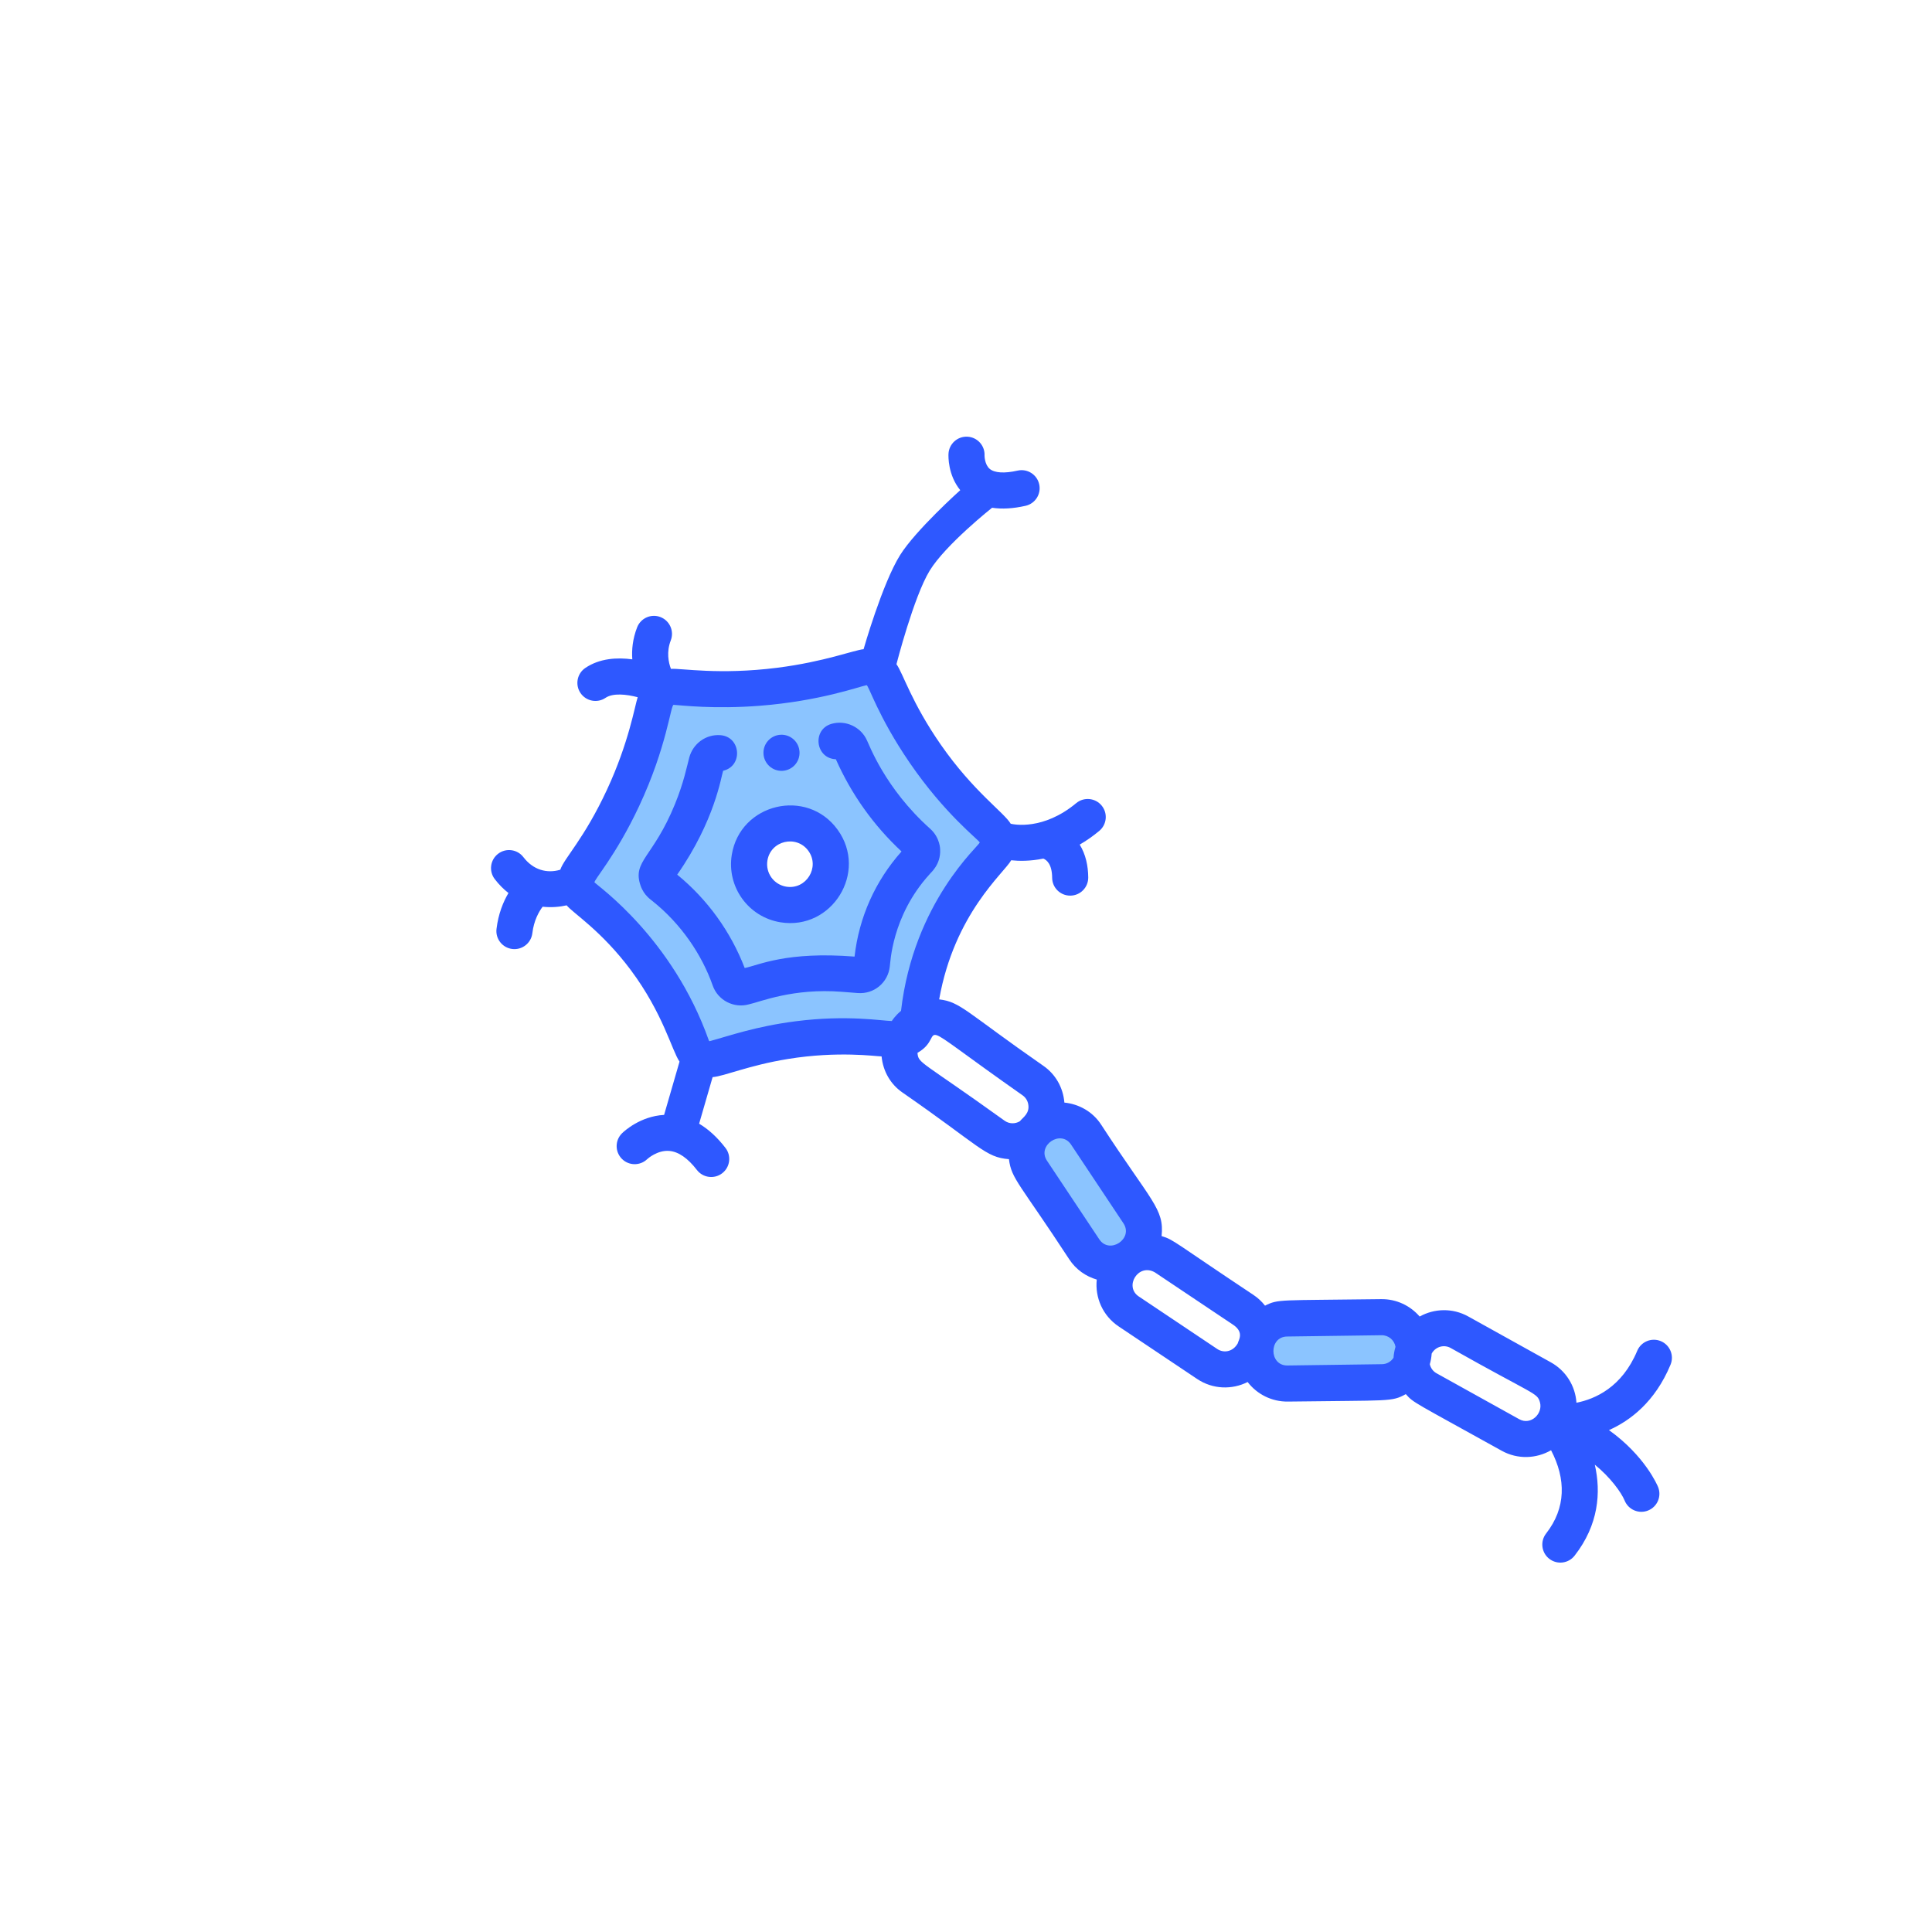 <?xml version="1.0" encoding="UTF-8" standalone="no"?>
<svg
   xmlns:dc="http://purl.org/dc/elements/1.1/"
   xmlns:cc="http://creativecommons.org/ns#"
   xmlns:rdf="http://www.w3.org/1999/02/22-rdf-syntax-ns#"
   xmlns:svg="http://www.w3.org/2000/svg"
   xmlns="http://www.w3.org/2000/svg"
   xmlns:sodipodi="http://sodipodi.sourceforge.net/DTD/sodipodi-0.dtd"
   xmlns:inkscape="http://www.inkscape.org/namespaces/inkscape"
   id="fi_2044894"
   enable-background="new 0 0 512.002 512.002"
   height="512"
   viewBox="0 0 512.002 512.002"
   width="512"
   version="1.1"
   sodipodi:docname="neuron.svg"
   inkscape:version="1.0.2-2 (e86c870879, 2021-01-15)">
  <defs
     id="defs21" />
  <sodipodi:namedview
     pagecolor="#ffffff"
     bordercolor="#666666"
     borderopacity="1"
     objecttolerance="10"
     gridtolerance="10"
     guidetolerance="10"
     inkscape:pageopacity="0"
     inkscape:pageshadow="2"
     inkscape:window-width="1920"
     inkscape:window-height="1001"
     id="namedview19"
     showgrid="false"
     units="mm"
     inkscape:zoom="1"
     inkscape:cx="217.83571"
     inkscape:cy="222.29718"
     inkscape:window-x="-9"
     inkscape:window-y="-9"
     inkscape:window-maximized="1"
     inkscape:current-layer="layer3"
     inkscape:document-rotation="0" />
  <g
     inkscape:groupmode="layer"
     id="layer3"
     inkscape:label="front"
     style="display:inline">
    <path
       d="m 183.337,277.328 c -5.671,-15.885 -15.188,-28.954 -28.763,-39.761 -2.058,-1.638 -2.488,-4.593 -0.983,-6.751 12.413,-17.8 15.722,-28.07 20.065,-45.074 0.598,-2.343 2.793,-3.919 5.204,-3.737 21.452,1.617 32.768,-0.368 49.437,-5.044 2.386,-0.67 4.902,0.516 5.905,2.782 12.551,28.354 28.447,38.936 28.488,39.767 2.067,1.846 2.232,5.023 0.367,7.072 -13.005,14.294 -18.112,27.995 -19.873,44.424 -0.288,2.683 -2.657,4.65 -5.347,4.438 -23.235,-1.826 -29.383,-0.384 -48.448,5.008 -2.526,0.714 -5.171,-0.651 -6.053,-3.122 z m 36.635,-46.623 c 0.952,-5.896 -3.056,-11.447 -8.953,-12.399 -5.897,-0.952 -11.449,3.056 -12.401,8.952 -0.952,5.896 3.057,11.447 8.953,12.399 5.897,0.952 11.449,-3.056 12.401,-8.952 z"
       fill="#8bc4ff"
       id="path2"
       style="stroke-width:0.597" />
    <path
       d="m 299.001,333.367 c 4.431,-2.948 5.083,-8.207 2.622,-11.906 l -13.87,-20.845 c -2.588,-3.889 -7.838,-4.944 -11.727,-2.358 -4.431,2.948 -5.083,8.207 -2.622,11.906 l 13.87,20.845 c 2.587,3.89 7.838,4.945 11.727,2.358 z"
       fill="#8bc4ff"
       id="path4"
       style="stroke-width:0.597" />
    <path
       d="m 374.544,357.638 c -0.073,-5.391 -4.205,-8.718 -8.578,-8.658 l -25.042,0.341 c -4.671,0.064 -8.407,3.902 -8.343,8.574 0.073,5.391 4.205,8.718 8.578,8.658 l 25.042,-0.341 c 4.671,-0.064 8.407,-3.902 8.343,-8.574 z"
       fill="#8bc4ff"
       id="path6"
       style="stroke-width:0.597" />
    <g
       fill="#2e58ff"
       id="g16"
       transform="matrix(0.03,0.597,0.597,-0.03,125.479,137.716)">
      <path
         d="M 211.611,95.561 C 197.655,91.443 183.563,82.91 172.786,70.686 c -0.452,-0.403 -2.471,-3.514 -6.987,-4.834 -11.134,-3.255 -12.117,6.186 -35.405,17.05 -9.427,4.398 -16.097,6.003 -20.247,7.341 -6.129,1.976 -10.032,7.921 -9.227,14.311 1.142,9.058 14.223,9.382 15.816,0.398 2.502,-0.994 21.866,-4.738 44.978,-22.646 11.638,12.836 26.378,22.401 42.85,27.81 -0.992,6.431 -6.508,18.83 -2.617,48.893 -17.31,2.85 -33.012,10.837 -45.502,23.139 -12.192,-11.824 -26.413,-20.912 -42.308,-27.033 -0.783,-9.062 -13.761,-9.937 -15.773,-1.081 -1.449,6.379 2.063,12.957 8.169,15.3 1.438,0.724 21.479,6.751 40.498,26.01 4.234,4.287 9.526,3.96 9.426,3.939 6.741,0 10.009,-4.713 10.683,-5.205 17.848,-17.958 38.859,-19.342 39.954,-19.686 7.13,-1.13 11.991,-7.623 11.064,-14.782 l -0.905,-6.999 c -2.794,-21.601 2.664,-36.401 3.475,-41.397 1.552,-6.771 -2.43,-13.68 -9.117,-15.653 z"
         id="path8" />
      <path
         d="m 145.396,154.342 c 19.465,12.619 44.54,-4.76 39.72,-27.349 -3.009,-14.105 -16.859,-23.093 -30.971,-20.08 -22.597,4.824 -28.203,34.814 -8.749,47.429 z m 12.089,-31.781 c 5.444,-1.164 10.816,2.3 11.983,7.771 1.869,8.764 -7.853,15.461 -15.368,10.586 -7.469,-4.844 -5.459,-16.47 3.385,-18.357 z"
         id="path10" />
      <path
         d="m 484.049,453.211 c -2.893,-3.342 -7.946,-3.703 -11.285,-0.812 -10.869,9.411 -23.676,10.037 -36.741,4.029 3.443,-6.709 3.406,-15.003 -0.863,-21.854 -23.737,-38.097 -23.094,-37.937 -27.214,-41.208 3.185,-6.548 2.336,-6.948 0.675,-52.352 -0.265,-7.251 -4.001,-13.577 -9.553,-17.422 3.141,-7.08 2.496,-15.607 -2.45,-22.249 l -25.033,-33.614 c -5.123,-6.88 -13.397,-9.888 -21.237,-8.657 -1.657,-4.747 -4.898,-8.999 -9.569,-11.727 -34.738,-20.284 -36.833,-23.834 -45.704,-24.482 -1.287,-10.432 -6.287,-12.4 -31.904,-45.695 -3.833,-4.981 -9.673,-8.096 -16.42,-8.406 -0.171,-2.54 -3.442,-19.119 -0.959,-41.463 1.968,-17.711 6.206,-28.474 6.365,-33.822 l 20.323,-7.006 c 2.661,4.024 6.435,7.747 11.32,11.135 3.615,2.507 8.603,1.631 11.133,-2.016 2.518,-3.631 1.615,-8.615 -2.016,-11.133 -5.473,-3.795 -8.517,-7.77 -9.048,-11.815 -0.688,-5.241 2.968,-9.735 3.142,-9.944 2.88,-3.304 2.566,-8.317 -0.717,-11.235 -3.303,-2.936 -8.359,-2.637 -11.294,0.665 -0.795,0.895 -7.151,8.415 -7.198,19.032 l -23.255,8.017 c -4.916,-3.118 -21.724,-6.172 -41.735,-19.627 -18.007,-12.107 -26.3,-24.154 -29.966,-26.881 0.536,-3.074 0.694,-6.767 0.075,-10.665 2.133,-1.785 5.893,-4.178 11.513,-5.144 4.354,-0.748 7.278,-4.885 6.53,-9.239 -0.748,-4.354 -4.882,-7.278 -9.239,-6.53 -6.671,1.146 -11.819,3.571 -15.635,6.091 -1.755,-2.043 -3.887,-3.991 -6.475,-5.771 -3.64,-2.504 -8.621,-1.582 -11.125,2.057 -2.504,3.641 -1.583,8.621 2.057,11.125 5.815,4.001 7.883,9.973 6.391,16.05 -5.268,2.135 -13.029,11.199 -34.483,22.504 -20.377,10.738 -36.332,14.107 -40.18,15.612 -1.548,-4.891 -2.511,-10.823 -0.437,-14.249 2.289,-3.779 1.08,-8.698 -2.7,-10.986 -3.779,-2.291 -8.699,-1.08 -10.987,2.699 -3.987,6.584 -4.006,14.347 -2.767,20.996 -4.25,-0.107 -9.04,0.61 -14.039,2.836 -4.037,1.796 -5.853,6.524 -4.056,10.562 1.797,4.037 6.525,5.854 10.562,4.056 5.049,-2.246 9.732,-1.49 12.612,-0.564 -0.096,4.637 3.839,21.135 1.874,47.091 -1.591,21.012 -6.165,34.605 -6.296,38.652 0,0 -28.627,9.724 -40.865,18.258 -10.728,7.481 -27.401,28.082 -27.401,28.082 -7.045,-5.175 -15.347,-4.505 -16.389,-4.397 -4.395,0.456 -7.587,4.389 -7.131,8.783 0.456,4.395 4.387,7.598 8.783,7.131 0.038,0.001 3.934,-0.172 5.959,1.996 1.918,2.054 2.412,6.43 1.39,12.321 -0.755,4.354 2.162,8.495 6.516,9.25 4.353,0.754 8.494,-2.163 9.249,-6.516 0.969,-5.587 1.002,-10.55 0.113,-14.865 0,0 15.281,-21.403 26.472,-29.04 C 43.928,193.217 73.413,184.071 73.413,184.071 c 4.04,2.667 17.264,5.781 36.669,17.878 21.47,13.384 31.355,26.45 36.516,29.16 0.41,1.402 3.723,14.276 -7.658,29.447 -2.651,3.534 -1.936,8.549 1.599,11.2 3.556,2.668 8.566,1.912 11.2,-1.599 2.282,-3.042 4.126,-6.042 5.629,-8.964 4.498,2.463 9.6,3.257 14.723,3.048 4.415,-0.182 7.846,-3.907 7.665,-8.322 -0.182,-4.414 -3.907,-7.862 -8.322,-7.664 -5.891,0.24 -7.956,-1.916 -8.679,-3.48 0.902,-5.962 0.554,-10.917 0.027,-14.264 5.451,-3.393 22.219,-26.308 59.988,-34.988 1.6,9.464 6.088,11.443 31.785,44.714 3.953,5.117 9.971,8.207 16.706,8.429 0.951,6.354 4.596,12.314 10.572,15.785 35.335,20.52 38.617,26.161 50.694,24.288 1.949,5.464 2.911,5.275 28.124,39.393 1.411,1.909 3.108,3.525 4.991,4.858 -2.693,6.148 -1.968,6.043 -0.302,51.556 0.249,6.805 3.563,12.78 8.557,16.668 -3.264,6.646 -3.156,14.771 1.039,21.504 l 22.163,35.572 c 4.024,6.458 10.929,10.305 18.46,10.438 -1.207,8.313 -5.82,20.51 -21.625,28.054 -3.987,1.903 -5.677,6.679 -3.773,10.666 1.906,3.993 6.681,5.674 10.666,3.773 16.144,-7.706 23.878,-19.131 27.574,-28.706 12.224,15.366 25.511,20.208 26.265,20.473 4.162,1.458 8.731,-0.727 10.195,-4.904 1.461,-4.17 -0.735,-8.734 -4.904,-10.195 -3.666,-1.294 -10.589,-5.78 -16.562,-12.417 12.307,2.188 26.71,0.398 39.844,-10.975 3.339,-2.894 3.702,-7.946 0.81,-11.286 z m -97.272,-63.364 c -2.972,-0.33 -5.336,-2.812 -5.449,-5.889 l -1.532,-41.889 c -0.298,-8.158 12.534,-8.667 12.835,-0.47 l 1.532,41.888 c 0.078,2.148 -0.961,4.081 -2.594,5.243 -1.63,0.194 -3.236,0.56 -4.792,1.117 z M 154.177,216.97 c -1.198,-0.399 -13.193,-14.721 -36.716,-29.169 -21.565,-13.245 -35.637,-16.542 -35.429,-17.458 0.496,-3.339 5.992,-21.132 6.739,-47.588 0.578,-20.452 -1.942,-34.76 -2.322,-38.245 -0.144,-1.321 18.274,-3.825 44.12,-17.562 21.801,-11.588 32.119,-22.162 32.78,-21.405 1.685,1.456 26.468,33.315 72.429,47.065 0.407,0.122 0.409,0.311 0.379,0.448 -1.912,8.792 -5.487,20.478 -6.881,38.423 -1.795,23.097 1.806,38.557 2.027,42.584 -0.341,0.305 -2.084,1.399 -4.306,4.318 -48.174,8.036 -71.547,38.589 -72.82,38.589 z m 112.947,13.364 c -40.432,-51.837 -28.626,-30.85 -21.158,-45.602 4.864,0.163 3.252,1.084 31.992,37.069 1.578,1.976 1.706,4.645 0.575,6.74 -1.699,1.546 -3.248,4.588 -7.297,4.098 -1.634,-0.194 -3.1,-1.007 -4.112,-2.305 z m 58.901,41.8 -36.009,-21.434 c -7.078,-4.215 -0.417,-15.198 6.571,-11.041 l 36.009,21.435 c 7.032,4.188 0.484,15.24 -6.571,11.04 z m 22.425,12.825 c -4.587,-7.131 5.584,-14.01 10.302,-7.673 l 25.033,33.614 c 1.964,2.637 1.749,6.762 -2.074,9.194 -1.169,0.227 -4.534,3.292 -8.228,-1.522 z m 40.066,129.296 c -1.745,-2.757 -1.059,-6.592 2.06,-8.539 1.614,-0.187 3.174,-0.543 4.659,-1.057 1.856,0.328 3.287,1.365 4.182,2.803 l 22.164,35.573 c 3.11,4.993 -1.969,10.716 -7.068,9.534 -4.357,-1.011 -3.039,-2.041 -25.997,-38.314 z"
         id="path12"
         sodipodi:nodetypes="ccccccccccccccccccccscccccccccsccccccccccccccccccscccccccscscccccccccccccccccccsccccsccccccccccccccccccccccccccccccccccccccccccccccscccccs" />
      <path
         d="m 110.1,139.197 c 4.418,0 7.988,-3.582 7.988,-8 0,-4.418 -3.594,-8 -8.013,-8 -4.419,0 -8,3.582 -8,8 0,4.342 3.497,8 8.025,8 z"
         id="path14" />
    </g>
  </g>
</svg>
